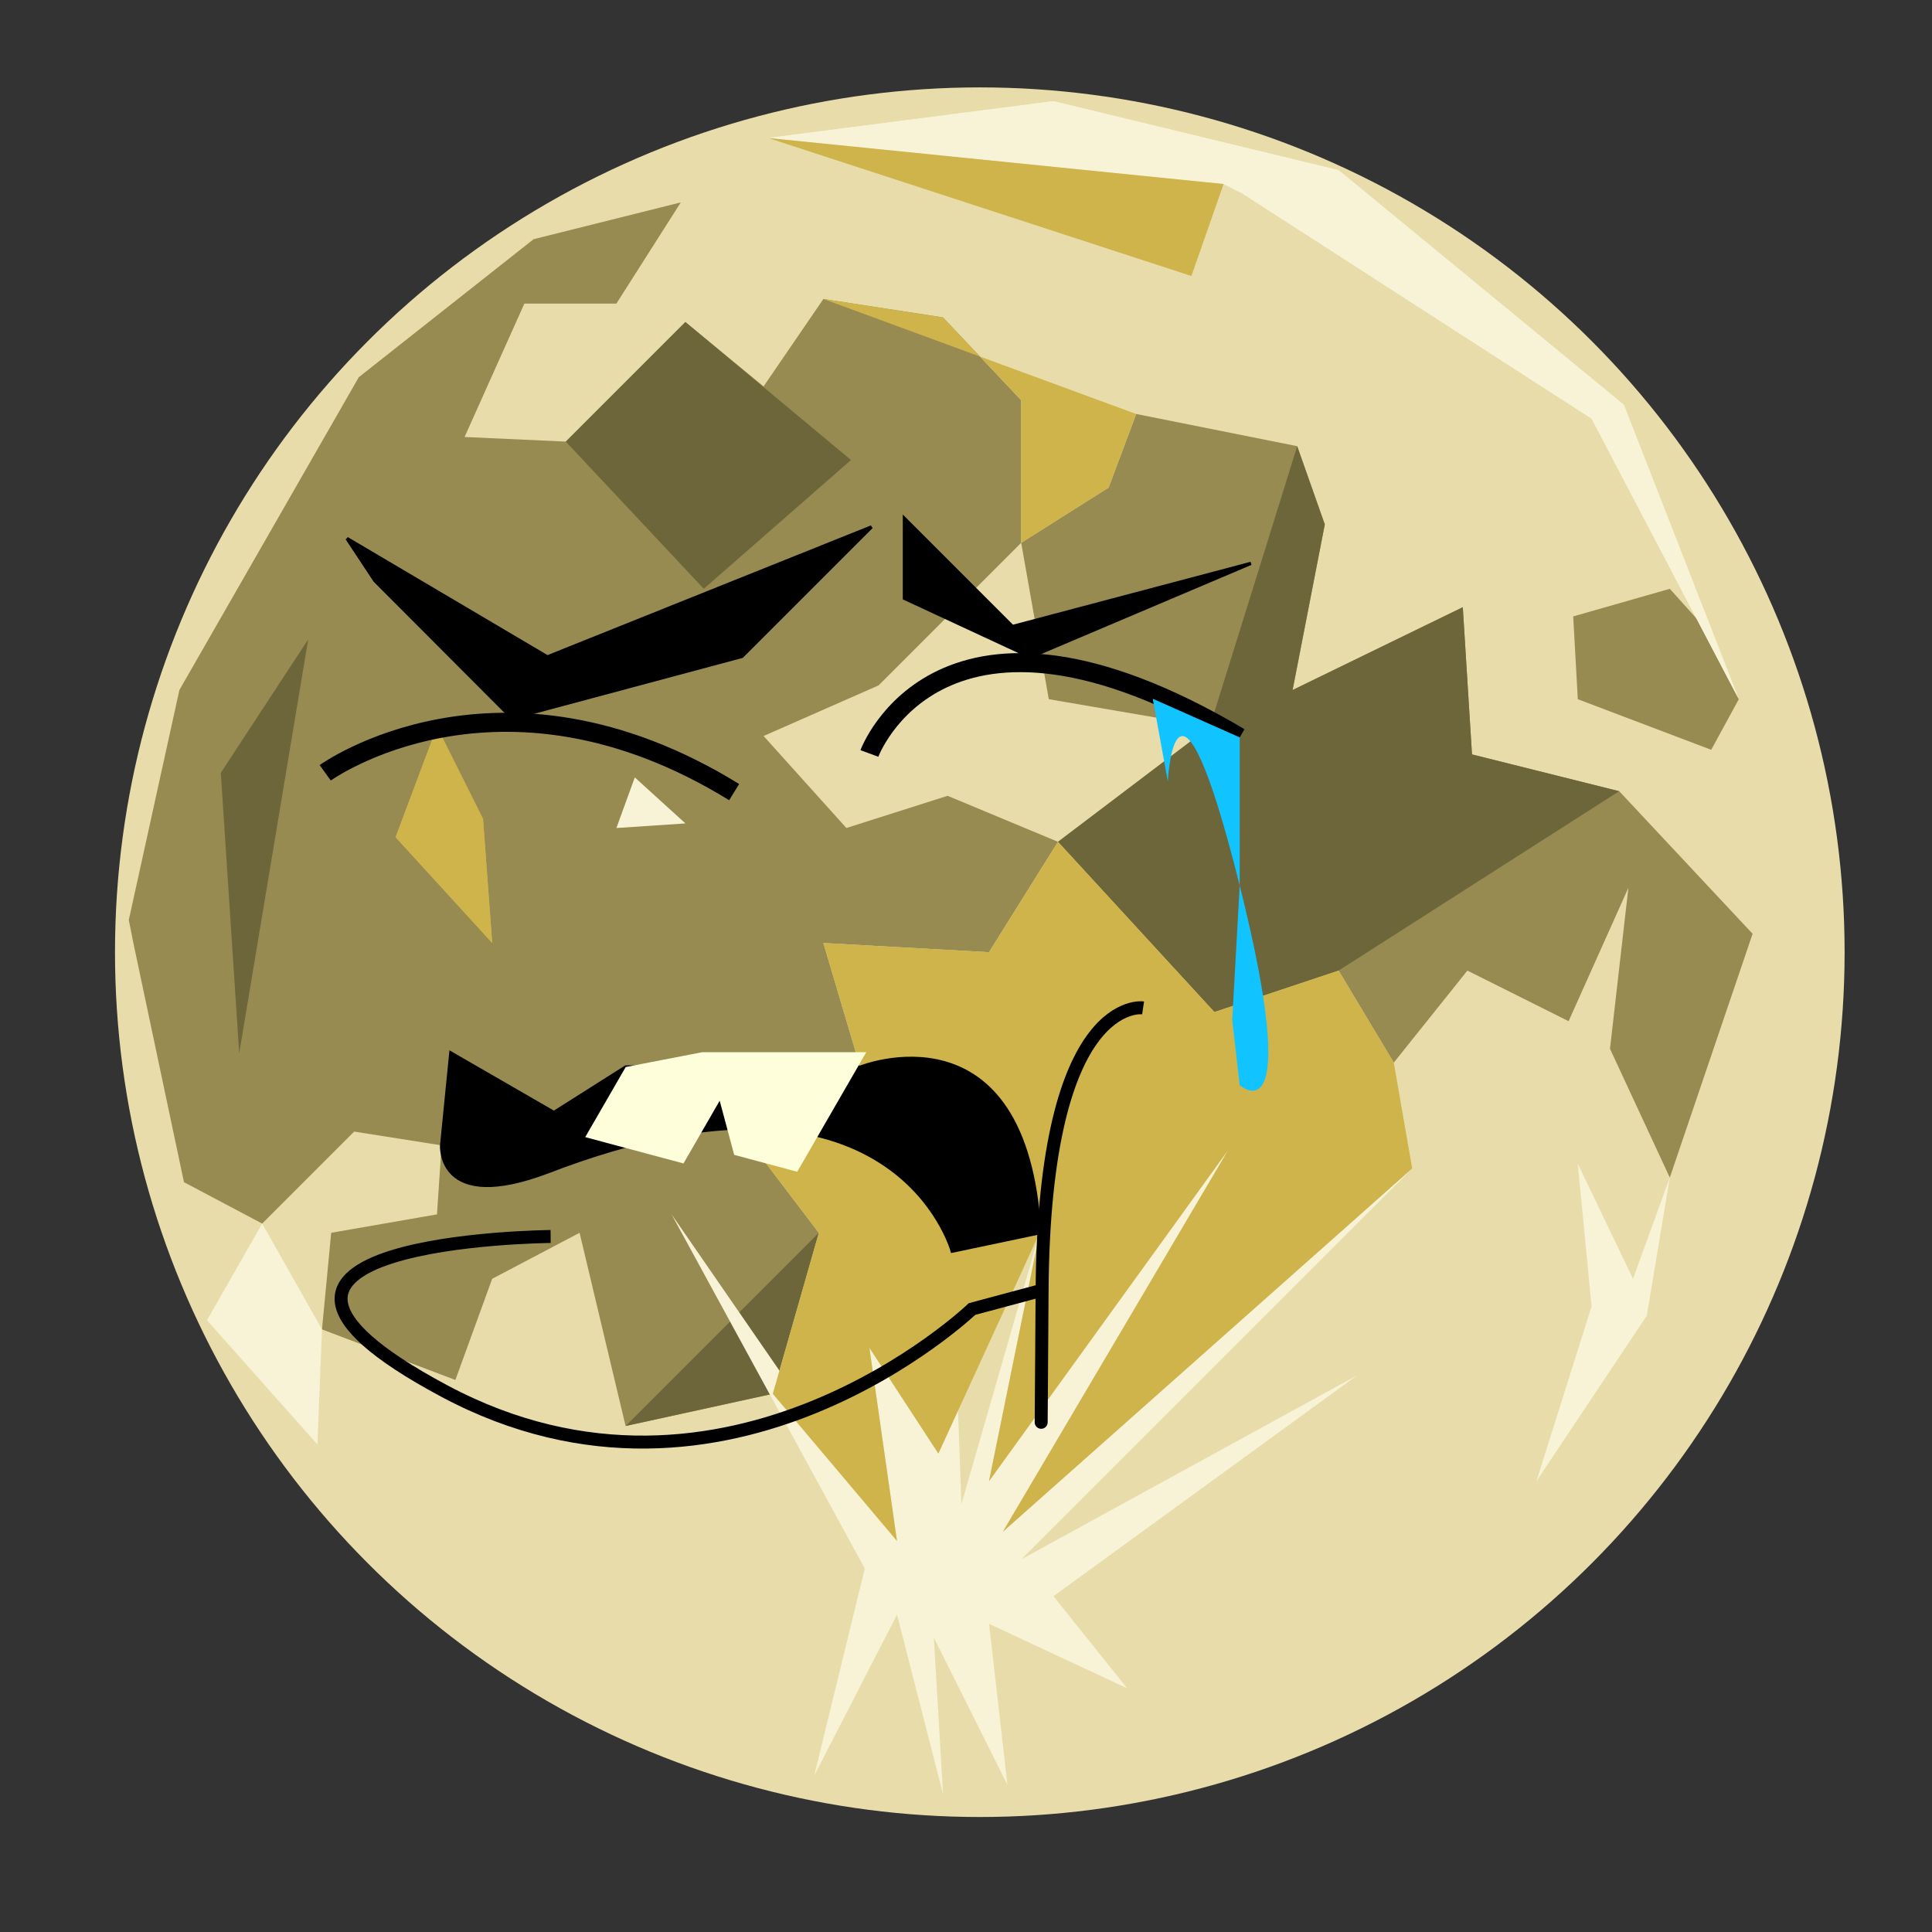 <?xml version="1.0" encoding="UTF-8" standalone="no"?>
<!-- Created with Inkscape (http://www.inkscape.org/) -->

<svg
   xmlns:osb="http://www.openswatchbook.org/uri/2009/osb"
   xmlns:dc="http://purl.org/dc/elements/1.1/"
   xmlns:cc="http://creativecommons.org/ns#"
   xmlns:rdf="http://www.w3.org/1999/02/22-rdf-syntax-ns#"
   xmlns:svg="http://www.w3.org/2000/svg"
   xmlns="http://www.w3.org/2000/svg"
   xmlns:sodipodi="http://sodipodi.sourceforge.net/DTD/sodipodi-0.dtd"
   xmlns:inkscape="http://www.inkscape.org/namespaces/inkscape"
   width="158.75mm"
   height="158.75mm"
   viewBox="0 0 158.75 158.75"
   version="1.1"
   id="svg8"
   inkscape:version="0.92.3 (2405546, 2018-03-11)"
   sodipodi:docname="moon-butthurt.svg">
  <rect x="0" y="0" width="158.75" height="158.75" fill="#333333" stroke="none"/>
  <defs
     id="defs2">
    <marker
       inkscape:isstock="true"
       style="overflow:visible"
       id="marker5128"
       refX="0.0"
       refY="0.0"
       orient="auto"
       inkscape:stockid="SquareL">
      <path
         transform="scale(0.8)"
         style="fill-rule:evenodd;stroke:#000000;stroke-width:1pt;stroke-opacity:1;fill:#000000;fill-opacity:1"
         d="M -5.0,-5.0 L -5.0,5.0 L 5.0,5.0 L 5.0,-5.0 L -5.0,-5.0 z "
         id="path5126" />
    </marker>
    <marker
       inkscape:isstock="true"
       style="overflow:visible"
       id="marker4986"
       refX="0.0"
       refY="0.0"
       orient="auto"
       inkscape:stockid="SquareL">
      <path
         transform="scale(0.8)"
         style="fill-rule:evenodd;stroke:#000000;stroke-width:1pt;stroke-opacity:1;fill:#000000;fill-opacity:1"
         d="M -5.0,-5.0 L -5.0,5.0 L 5.0,5.0 L 5.0,-5.0 L -5.0,-5.0 z "
         id="path4984" />
    </marker>
    <marker
       inkscape:isstock="true"
       style="overflow:visible"
       id="marker4850"
       refX="0.0"
       refY="0.0"
       orient="auto"
       inkscape:stockid="SquareL">
      <path
         transform="scale(0.8)"
         style="fill-rule:evenodd;stroke:#000000;stroke-width:1pt;stroke-opacity:1;fill:#000000;fill-opacity:1"
         d="M -5.0,-5.0 L -5.0,5.0 L 5.0,5.0 L 5.0,-5.0 L -5.0,-5.0 z "
         id="path4848" />
    </marker>
    <marker
       inkscape:isstock="true"
       style="overflow:visible"
       id="marker4720"
       refX="0.0"
       refY="0.0"
       orient="auto"
       inkscape:stockid="SquareL">
      <path
         transform="scale(0.8)"
         style="fill-rule:evenodd;stroke:#000000;stroke-width:1pt;stroke-opacity:1;fill:#000000;fill-opacity:1"
         d="M -5.0,-5.0 L -5.0,5.0 L 5.0,5.0 L 5.0,-5.0 L -5.0,-5.0 z "
         id="path4718" />
    </marker>
    <marker
       inkscape:isstock="true"
       style="overflow:visible"
       id="marker4596"
       refX="0.0"
       refY="0.0"
       orient="auto"
       inkscape:stockid="SquareL">
      <path
         transform="scale(0.8)"
         style="fill-rule:evenodd;stroke:#000000;stroke-width:1pt;stroke-opacity:1;fill:#000000;fill-opacity:1"
         d="M -5.0,-5.0 L -5.0,5.0 L 5.0,5.0 L 5.0,-5.0 L -5.0,-5.0 z "
         id="path4594" />
    </marker>
    <marker
       inkscape:isstock="true"
       style="overflow:visible"
       id="marker4478"
       refX="0.0"
       refY="0.0"
       orient="auto"
       inkscape:stockid="SquareL">
      <path
         transform="scale(0.8)"
         style="fill-rule:evenodd;stroke:#000000;stroke-width:1pt;stroke-opacity:1;fill:#000000;fill-opacity:1"
         d="M -5.0,-5.0 L -5.0,5.0 L 5.0,5.0 L 5.0,-5.0 L -5.0,-5.0 z "
         id="path4476" />
    </marker>
    <marker
       inkscape:isstock="true"
       style="overflow:visible"
       id="marker4366"
       refX="0.0"
       refY="0.0"
       orient="auto"
       inkscape:stockid="SquareL">
      <path
         transform="scale(0.8)"
         style="fill-rule:evenodd;stroke:#000000;stroke-width:1pt;stroke-opacity:1;fill:#000000;fill-opacity:1"
         d="M -5.0,-5.0 L -5.0,5.0 L 5.0,5.0 L 5.0,-5.0 L -5.0,-5.0 z "
         id="path4364" />
    </marker>
    <marker
       inkscape:isstock="true"
       style="overflow:visible"
       id="marker4260"
       refX="0.0"
       refY="0.0"
       orient="auto"
       inkscape:stockid="SquareL">
      <path
         transform="scale(0.8)"
         style="fill-rule:evenodd;stroke:#000000;stroke-width:1pt;stroke-opacity:1;fill:#000000;fill-opacity:1"
         d="M -5.0,-5.0 L -5.0,5.0 L 5.0,5.0 L 5.0,-5.0 L -5.0,-5.0 z "
         id="path4258" />
    </marker>
    <marker
       inkscape:isstock="true"
       style="overflow:visible"
       id="marker4160"
       refX="0.0"
       refY="0.0"
       orient="auto"
       inkscape:stockid="SquareL">
      <path
         transform="scale(0.8)"
         style="fill-rule:evenodd;stroke:#000000;stroke-width:1pt;stroke-opacity:1;fill:#000000;fill-opacity:1"
         d="M -5.0,-5.0 L -5.0,5.0 L 5.0,5.0 L 5.0,-5.0 L -5.0,-5.0 z "
         id="path4158" />
    </marker>
    <marker
       inkscape:isstock="true"
       style="overflow:visible"
       id="marker4066"
       refX="0.0"
       refY="0.0"
       orient="auto"
       inkscape:stockid="SquareL">
      <path
         transform="scale(0.8)"
         style="fill-rule:evenodd;stroke:#000000;stroke-width:1pt;stroke-opacity:1;fill:#000000;fill-opacity:1"
         d="M -5.0,-5.0 L -5.0,5.0 L 5.0,5.0 L 5.0,-5.0 L -5.0,-5.0 z "
         id="path4064" />
    </marker>
    <marker
       inkscape:isstock="true"
       style="overflow:visible"
       id="marker3978"
       refX="0.0"
       refY="0.0"
       orient="auto"
       inkscape:stockid="SquareL">
      <path
         transform="scale(0.8)"
         style="fill-rule:evenodd;stroke:#000000;stroke-width:1pt;stroke-opacity:1;fill:#000000;fill-opacity:1"
         d="M -5.0,-5.0 L -5.0,5.0 L 5.0,5.0 L 5.0,-5.0 L -5.0,-5.0 z "
         id="path3976" />
    </marker>
    <marker
       inkscape:isstock="true"
       style="overflow:visible"
       id="marker3896"
       refX="0.0"
       refY="0.0"
       orient="auto"
       inkscape:stockid="SquareL">
      <path
         transform="scale(0.8)"
         style="fill-rule:evenodd;stroke:#000000;stroke-width:1pt;stroke-opacity:1;fill:#000000;fill-opacity:1"
         d="M -5.0,-5.0 L -5.0,5.0 L 5.0,5.0 L 5.0,-5.0 L -5.0,-5.0 z "
         id="path3894" />
    </marker>
    <marker
       inkscape:isstock="true"
       style="overflow:visible"
       id="marker3820"
       refX="0.0"
       refY="0.0"
       orient="auto"
       inkscape:stockid="SquareL">
      <path
         transform="scale(0.8)"
         style="fill-rule:evenodd;stroke:#000000;stroke-width:1pt;stroke-opacity:1;fill:#000000;fill-opacity:1"
         d="M -5.0,-5.0 L -5.0,5.0 L 5.0,5.0 L 5.0,-5.0 L -5.0,-5.0 z "
         id="path3818" />
    </marker>
    <marker
       inkscape:isstock="true"
       style="overflow:visible"
       id="marker3750"
       refX="0.0"
       refY="0.0"
       orient="auto"
       inkscape:stockid="SquareL">
      <path
         transform="scale(0.8)"
         style="fill-rule:evenodd;stroke:#000000;stroke-width:1pt;stroke-opacity:1;fill:#000000;fill-opacity:1"
         d="M -5.0,-5.0 L -5.0,5.0 L 5.0,5.0 L 5.0,-5.0 L -5.0,-5.0 z "
         id="path3748" />
    </marker>
    <marker
       inkscape:isstock="true"
       style="overflow:visible"
       id="marker3686"
       refX="0.0"
       refY="0.0"
       orient="auto"
       inkscape:stockid="SquareL">
      <path
         transform="scale(0.8)"
         style="fill-rule:evenodd;stroke:#000000;stroke-width:1pt;stroke-opacity:1;fill:#000000;fill-opacity:1"
         d="M -5.0,-5.0 L -5.0,5.0 L 5.0,5.0 L 5.0,-5.0 L -5.0,-5.0 z "
         id="path3684" />
    </marker>
    <marker
       inkscape:isstock="true"
       style="overflow:visible"
       id="marker3628"
       refX="0.0"
       refY="0.0"
       orient="auto"
       inkscape:stockid="SquareL">
      <path
         transform="scale(0.8)"
         style="fill-rule:evenodd;stroke:#000000;stroke-width:1pt;stroke-opacity:1;fill:#000000;fill-opacity:1"
         d="M -5.0,-5.0 L -5.0,5.0 L 5.0,5.0 L 5.0,-5.0 L -5.0,-5.0 z "
         id="path3626" />
    </marker>
    <marker
       inkscape:isstock="true"
       style="overflow:visible"
       id="marker3576"
       refX="0.0"
       refY="0.0"
       orient="auto"
       inkscape:stockid="SquareL">
      <path
         transform="scale(0.8)"
         style="fill-rule:evenodd;stroke:#000000;stroke-width:1pt;stroke-opacity:1;fill:#000000;fill-opacity:1"
         d="M -5.0,-5.0 L -5.0,5.0 L 5.0,5.0 L 5.0,-5.0 L -5.0,-5.0 z "
         id="path3574" />
    </marker>
    <marker
       inkscape:isstock="true"
       style="overflow:visible"
       id="marker3530"
       refX="0.0"
       refY="0.0"
       orient="auto"
       inkscape:stockid="SquareL">
      <path
         transform="scale(0.8)"
         style="fill-rule:evenodd;stroke:#000000;stroke-width:1pt;stroke-opacity:1;fill:#000000;fill-opacity:1"
         d="M -5.0,-5.0 L -5.0,5.0 L 5.0,5.0 L 5.0,-5.0 L -5.0,-5.0 z "
         id="path3528" />
    </marker>
    <marker
       inkscape:isstock="true"
       style="overflow:visible"
       id="marker3490"
       refX="0.0"
       refY="0.0"
       orient="auto"
       inkscape:stockid="SquareL">
      <path
         transform="scale(0.8)"
         style="fill-rule:evenodd;stroke:#000000;stroke-width:1pt;stroke-opacity:1;fill:#000000;fill-opacity:1"
         d="M -5.0,-5.0 L -5.0,5.0 L 5.0,5.0 L 5.0,-5.0 L -5.0,-5.0 z "
         id="path3488" />
    </marker>
    <marker
       inkscape:isstock="true"
       style="overflow:visible"
       id="marker3456"
       refX="0.0"
       refY="0.0"
       orient="auto"
       inkscape:stockid="SquareL">
      <path
         transform="scale(0.8)"
         style="fill-rule:evenodd;stroke:#000000;stroke-width:1pt;stroke-opacity:1;fill:#000000;fill-opacity:1"
         d="M -5.0,-5.0 L -5.0,5.0 L 5.0,5.0 L 5.0,-5.0 L -5.0,-5.0 z "
         id="path3454" />
    </marker>
    <marker
       inkscape:isstock="true"
       style="overflow:visible"
       id="marker3428"
       refX="0.0"
       refY="0.0"
       orient="auto"
       inkscape:stockid="SquareL">
      <path
         transform="scale(0.8)"
         style="fill-rule:evenodd;stroke:#000000;stroke-width:1pt;stroke-opacity:1;fill:#000000;fill-opacity:1"
         d="M -5.0,-5.0 L -5.0,5.0 L 5.0,5.0 L 5.0,-5.0 L -5.0,-5.0 z "
         id="path3426" />
    </marker>
    <marker
       inkscape:isstock="true"
       style="overflow:visible"
       id="marker3406"
       refX="0.0"
       refY="0.0"
       orient="auto"
       inkscape:stockid="SquareL">
      <path
         transform="scale(0.8)"
         style="fill-rule:evenodd;stroke:#000000;stroke-width:1pt;stroke-opacity:1;fill:#000000;fill-opacity:1"
         d="M -5.0,-5.0 L -5.0,5.0 L 5.0,5.0 L 5.0,-5.0 L -5.0,-5.0 z "
         id="path3404" />
    </marker>
    <linearGradient
       id="linearGradient1452"
       osb:paint="solid">
      <stop
         style="stop-color:#00ffff;stop-opacity:1;"
         offset="0"
         id="stop1450" />
    </linearGradient>
  </defs>
  <sodipodi:namedview
     id="base"
     pagecolor="#ffffff"
     bordercolor="#666666"
     borderopacity="1.0"
     inkscape:pageopacity="0.0"
     inkscape:pageshadow="2"
     inkscape:zoom="1"
     inkscape:cx="256.5"
     inkscape:cy="290.5"
     inkscape:document-units="mm"
     inkscape:current-layer="layer6"
     showgrid="false"
     inkscape:window-width="1920"
     inkscape:window-height="986"
     inkscape:window-x="-11"
     inkscape:window-y="-11"
     inkscape:window-maximized="1"
     inkscape:snap-bbox="true" />
  <g
     inkscape:groupmode="layer"
     id="layer2"
     inkscape:label="circle"
     sodipodi:insensitive="true"
     style="display:inline">
    <circle
       style="fill:#e8ddaa;fill-opacity:1;stroke:none;stroke-width:1.565;stroke-miterlimit:4;stroke-dasharray:none;stroke-dashoffset:0;stroke-opacity:1"
       id="path1422"
       cx="80.509"
       cy="78.241"
       r="71.06" />
  </g>
  <g
     inkscape:groupmode="layer"
     id="layer3"
     inkscape:label="crater-details"
     sodipodi:insensitive="true"
     style="display:inline">
    <path
       style="fill:#978b51;fill-opacity:1;stroke:none;stroke-width:0.265px;stroke-linecap:butt;stroke-linejoin:miter;stroke-opacity:1"
       d="m 10.583,75.595 4.158,-18.899 14.741,-25.702 14.363,-11.339 12.095,-3.024 -5.292,8.315 h -7.56 l -4.914,10.961 8.315,0.378 9.827,-9.827 6.426,5.292 4.914,-7.182 9.827,1.512 6.426,6.804 V 44.601 l -11.717,11.717 -9.449,4.158 6.804,7.56 8.315,-2.646 9.071,3.78 -5.67,9.071 -13.607,-0.756 3.024,10.205 -10.583,4.158 7.182,9.449 -3.78,13.229 -12.095,2.646 -3.78,-15.875 -7.182,3.78 -3.024,8.315 -10.961,-4.158 0.756,-7.938 8.693,-1.512 0.378,-5.67 -7.182,-1.134 -7.56,7.56 -6.426,-3.402 -4.158,-19.655 z"
       id="path1461"
       inkscape:connector-curvature="0" />
    <path
       style="fill:none;stroke:#000000;stroke-width:0.265px;stroke-linecap:butt;stroke-linejoin:miter;stroke-opacity:1"
       d="M 214.69,114.905 Z"
       id="path1463"
       inkscape:connector-curvature="0" />
    <path
       style="fill:#978b51;fill-opacity:1;stroke:none;stroke-width:0.265px;stroke-linecap:butt;stroke-linejoin:miter;stroke-opacity:1"
       d="m 91.092,40.065 -7.182,4.536 2.268,12.851 13.229,2.268 -12.473,9.449 12.851,13.985 10.205,-3.402 4.536,7.56 6.048,-7.56 8.315,4.158 4.914,-10.961 -1.512,13.229 4.914,10.583 6.804,-20.033 -10.961,-11.717 -12.095,-3.024 -0.756,-12.095 -13.985,6.804 2.646,-13.607 -2.268,-6.426 -13.229,-2.646 z"
       id="path1465"
       inkscape:connector-curvature="0" />
    <path
       style="fill:#978b51;fill-opacity:1;stroke:none;stroke-width:0.265px;stroke-linecap:butt;stroke-linejoin:miter;stroke-opacity:1"
       d="m 129.268,50.649 7.938,-2.268 3.402,3.78 2.268,5.292 -2.268,4.158 -10.961,-4.158 z"
       id="path1471"
       inkscape:connector-curvature="0" />
    <path
       style="fill:none;stroke:#000000;stroke-width:0.265px;stroke-linecap:butt;stroke-linejoin:miter;stroke-opacity:1"
       d="M 198.815,80.509 Z"
       id="path1473"
       inkscape:connector-curvature="0" />
    <path
       style="fill:#6e663b;fill-opacity:1;stroke:none;stroke-width:0.265px;stroke-linecap:butt;stroke-linejoin:miter;stroke-opacity:1"
       d="M 19.655,86.557 18.143,63.5 25.324,52.539 Z"
       id="path1475"
       inkscape:connector-curvature="0" />
    <path
       style="fill:#6e663b;fill-opacity:1;stroke:none;stroke-width:0.265px;stroke-linecap:butt;stroke-linejoin:miter;stroke-opacity:1"
       d="m 51.405,117.173 12.095,-2.646 3.78,-13.229 z"
       id="path1479"
       inkscape:connector-curvature="0" />
    <path
       style="fill:none;stroke:#000000;stroke-width:0.265px;stroke-linecap:butt;stroke-linejoin:miter;stroke-opacity:1"
       d="M 201.839,114.527 Z"
       id="path1481"
       inkscape:connector-curvature="0" />
    <path
       style="fill:#6e663b;fill-opacity:1;stroke:none;stroke-width:0.265px;stroke-linecap:butt;stroke-linejoin:miter;stroke-opacity:1"
       d="M 46.491,36.286 56.318,26.458 69.926,37.798 57.83,48.381 Z"
       id="path1483"
       inkscape:connector-curvature="0" />
    <path
       style="fill:#6e663b;fill-opacity:1;stroke:none;stroke-width:0.265px;stroke-linecap:butt;stroke-linejoin:miter;stroke-opacity:1"
       d="m 106.589,36.664 2.268,6.426 -2.646,13.607 13.985,-6.804 0.756,12.095 12.095,3.024 -23.057,14.741 L 99.786,83.155 86.935,69.17 99.408,59.72 Z"
       id="path1487"
       inkscape:connector-curvature="0" />
    <path
       style="fill:#f8f3d7;fill-opacity:1;stroke:none;stroke-width:0.265px;stroke-linecap:butt;stroke-linejoin:miter;stroke-opacity:1"
       d="m 71.06,128.89 -15.875,-29.104 18.521,26.836 -2.268,-15.875 5.67,8.693 1.134,-16.631 0.756,20.789 6.426,-22.301 -4.158,20.411 19.655,-27.214 -18.521,31.372 33.64,-29.86 -32.128,32.128 27.592,-15.119 -24.946,18.143 6.048,7.56 -11.339,-5.292 1.512,13.229 -6.048,-12.095 0.756,12.851 -3.78,-14.741 -6.804,13.229 z"
       id="path1493"
       inkscape:connector-curvature="0" />
    <path
       style="fill:#f8f3d7;fill-opacity:1;stroke:none;stroke-width:0.265px;stroke-linecap:butt;stroke-linejoin:miter;stroke-opacity:1"
       d="m 130.78,107.345 -1.134,-11.717 4.536,9.449 3.024,-8.315 -1.89,11.339 -9.071,13.607 z"
       id="path1497"
       inkscape:connector-curvature="0" />
    <path
       style="fill:none;stroke:#000000;stroke-width:0.265px;stroke-linecap:butt;stroke-linejoin:miter;stroke-opacity:1"
       d="M 219.604,127.756 Z"
       id="path1499"
       inkscape:connector-curvature="0" />
    <path
       style="fill:#f8f3d7;fill-opacity:1;stroke:none;stroke-width:0.265px;stroke-linecap:butt;stroke-linejoin:miter;stroke-opacity:1"
       d="m 26.458,109.235 -4.914,-8.693 -4.536,7.938 9.071,10.205 z"
       id="path1501"
       inkscape:connector-curvature="0" />
    <path
       style="fill:none;stroke:#000000;stroke-width:0.265px;stroke-linecap:butt;stroke-linejoin:miter;stroke-opacity:1"
       d="M 201.839,114.527 Z"
       id="path1503"
       inkscape:connector-curvature="0" />
    <path
       style="fill:#f8f3d7;fill-opacity:1;stroke:none;stroke-width:0.265px;stroke-linecap:butt;stroke-linejoin:miter;stroke-opacity:1"
       d="M 100.542,15.119 63.122,11.339 86.557,8.315 109.991,13.985 133.426,33.262 142.875,57.452 130.78,34.396 102.054,15.875 Z"
       id="path1505"
       inkscape:connector-curvature="0" />
    <path
       inkscape:connector-curvature="0"
       id="path1507"
       d="M 100.542,15.119 63.122,11.339 86.557,8.315 109.991,13.985 133.426,33.262 142.875,57.452 130.78,34.396 102.054,15.875 Z"
       style="fill:#f8f3d7;fill-opacity:1;stroke:none;stroke-width:0.265px;stroke-linecap:butt;stroke-linejoin:miter;stroke-opacity:1" />
    <path
       style="fill:none;stroke:#000000;stroke-width:0.265px;stroke-linecap:butt;stroke-linejoin:miter;stroke-opacity:1"
       d="M 232.077,100.164 Z"
       id="path1509"
       inkscape:connector-curvature="0" />
    <path
       style="fill:#f8f3d7;fill-opacity:1;stroke:none;stroke-width:0.265px;stroke-linecap:butt;stroke-linejoin:miter;stroke-opacity:1"
       d="m 50.649,68.036 1.512,-4.158 4.158,3.78 z"
       id="path1511"
       inkscape:connector-curvature="0" />
    <path
       style="fill:none;stroke:#000000;stroke-width:0.265px;stroke-linecap:butt;stroke-linejoin:miter;stroke-opacity:1"
       d="M 25.324,52.539 Z"
       id="path1515"
       inkscape:connector-curvature="0" />
    <path
       style="fill:none;stroke:#000000;stroke-width:0.265px;stroke-linecap:butt;stroke-linejoin:miter;stroke-opacity:1"
       d="M 230.188,75.217 Z"
       id="path1517"
       inkscape:connector-curvature="0" />
    <path
       style="fill:#ceb44b;fill-opacity:1;stroke:none;stroke-width:0.265px;stroke-linecap:butt;stroke-linejoin:miter;stroke-opacity:1"
       d="m 67.28,101.298 -7.182,-9.449 10.583,-4.158 -3.024,-10.205 13.607,0.756 5.67,-9.071 12.851,13.985 10.205,-3.402 4.536,7.56 1.512,8.693 -33.64,29.86 18.521,-31.372 -19.655,27.214 4.158,-20.411 -8.315,18.143 1.134,-16.631 -1.134,16.631 -5.67,-8.693 2.268,15.875 -10.205,-12.095 z"
       id="path1519"
       inkscape:connector-curvature="0" />
    <path
       style="fill:none;stroke:#000000;stroke-width:0.265px;stroke-linecap:butt;stroke-linejoin:miter;stroke-opacity:1"
       d="M 206.375,94.872 Z"
       id="path1521"
       inkscape:connector-curvature="0" />
    <path
       style="fill:#ceb44b;fill-opacity:1;stroke:none;stroke-width:0.265px;stroke-linecap:butt;stroke-linejoin:miter;stroke-opacity:1"
       d="m 39.688,67.28 -3.78,-7.56 -3.402,9.071 7.938,8.693 z"
       id="path1523"
       inkscape:connector-curvature="0" />
    <path
       inkscape:connector-curvature="0"
       id="path1525"
       d="m 39.688,67.28 -3.78,-7.56 -3.402,9.071 7.938,8.693 z"
       style="fill:#ceb44b;fill-opacity:1;stroke:none;stroke-width:0.265px;stroke-linecap:butt;stroke-linejoin:miter;stroke-opacity:1" />
    <path
       style="fill:none;stroke:#000000;stroke-width:0.265px;stroke-linecap:butt;stroke-linejoin:miter;stroke-opacity:1"
       d="M 206.375,94.872 Z"
       id="path1527"
       inkscape:connector-curvature="0" />
    <path
       style="fill:#ceb44b;fill-opacity:1;stroke:none;stroke-width:0.265px;stroke-linecap:butt;stroke-linejoin:miter;stroke-opacity:1"
       d="M 83.911,44.601 V 32.884 l -6.426,-6.804 -9.827,-1.512 25.702,9.449 -2.268,6.048 z"
       id="path1531"
       inkscape:connector-curvature="0" />
    <path
       style="fill:none;stroke:#000000;stroke-width:0.265px;stroke-linecap:butt;stroke-linejoin:miter;stroke-opacity:1"
       d="M 198.815,80.509 Z"
       id="path1533"
       inkscape:connector-curvature="0" />
    <path
       style="fill:#ceb44b;fill-opacity:1;stroke:none;stroke-width:0.265px;stroke-linecap:butt;stroke-linejoin:miter;stroke-opacity:1"
       d="m 63.122,11.339 37.42,3.78 -2.646,7.56 z"
       id="path1537"
       inkscape:connector-curvature="0" />
    <path
       style="fill:none;stroke:#000000;stroke-width:0.265px;stroke-linecap:butt;stroke-linejoin:miter;stroke-opacity:1"
       d="M 215.068,98.652 Z"
       id="path1539"
       inkscape:connector-curvature="0" />
  </g>
  <g
     inkscape:groupmode="layer"
     id="layer6"
     inkscape:label="expression-5"
     style="display:inline">
    <path
       style="fill:#000000;fill-opacity:1;stroke:#000000;stroke-width:0.265px;stroke-linecap:butt;stroke-linejoin:miter;stroke-opacity:1"
       d="M 30.807,47.717 42.069,59.002 60.967,53.938 71.608,43.297 44.979,53.975 28.513,44.248 Z"
       id="path1214"
       inkscape:connector-curvature="0"
       sodipodi:nodetypes="ccccccc" />
    <path
       style="fill:#000000;fill-opacity:1;stroke:#000000;stroke-width:0.265px;stroke-linecap:butt;stroke-linejoin:miter;stroke-opacity:1"
       d="M 102.785,46.291 84.667,53.975 74.313,49.166 v 0 0 0 -6.569 l 8.881,8.881 z"
       id="path1216"
       inkscape:connector-curvature="0" />
    <path
       style="fill:none;stroke:#000000;stroke-width:1.565;stroke-linecap:butt;stroke-linejoin:miter;stroke-miterlimit:4;stroke-dasharray:none;stroke-opacity:1"
       d="m 71.437,61.912 c 0,0 5.821,-15.875 30.427,-1.323"
       id="path1218"
       inkscape:connector-curvature="0" />
    <path
       style="fill:none;stroke:#000000;stroke-width:1.565;stroke-linecap:butt;stroke-linejoin:miter;stroke-miterlimit:4;stroke-dasharray:none;stroke-opacity:1"
       d="m 26.723,63.5 c 0,0 14.287,-10.319 33.602,1.587"
       id="path1220"
       inkscape:connector-curvature="0" />
    <path
       style="fill:#000000;fill-opacity:1;stroke:#000000;stroke-width:0.265px;stroke-linecap:butt;stroke-linejoin:miter;stroke-opacity:1"
       d="m 37.042,86.519 8.474,4.892 5.899,-3.736 19.268,0.015 c 0,0 13.645,-5.481 14.741,13.607 1.096,19.088 0,0 0,0 l -7.182,1.512 c 0,0 -4.739,-17.456 -33.108,-6.565 -9.226,3.542 -8.848,-2.128 -8.848,-2.128 z"
       id="path1222"
       inkscape:connector-curvature="0"
       sodipodi:nodetypes="ccccsccscc" />
    <path
       style="fill:none;stroke:#000000;stroke-width:1.065;stroke-linecap:butt;stroke-linejoin:miter;stroke-miterlimit:4;stroke-dasharray:none;stroke-opacity:1"
       d="m 93.927,82.815 c 0,0 -8.131,-1.219 -8.299,23.203 -0.168,24.422 0,0 0,0 v 0 0 0 0 l -5.757,1.543 c 0,0 -20.075,19.175 -43.358,6.74 -23.283,-12.435 8.731,-12.7 8.731,-12.7"
       id="path1224"
       inkscape:connector-curvature="0" />
    <path
       style="fill:#11c4ff;fill-opacity:1;stroke:none;stroke-width:0.765;stroke-linecap:butt;stroke-linejoin:miter;stroke-miterlimit:4;stroke-dasharray:none;stroke-opacity:1"
       d="m 94.721,57.415 7.144,3.175 v 12.171 l -0.615,11.068 0.615,5.336 c 0,0 5.292,4.762 0,-16.404 -5.292,-21.167 -5.906,-8.54 -5.906,-8.54"
       id="path1226"
       inkscape:connector-curvature="0"
       sodipodi:nodetypes="cccccsc" />
    <path
       style="fill:#fffedb;fill-opacity:1;stroke:none;stroke-width:0.265px;stroke-linecap:butt;stroke-linejoin:miter;stroke-opacity:1"
       d="m 51.414,87.675 -3.327,5.762 8.074,2.163 4.91,-8.505 -1.935,3.351 1.192,4.448 5.18,1.388 5.671,-9.823 h -5.902 -7.58 z"
       id="path1228"
       inkscape:connector-curvature="0" />
  </g>
</svg>
